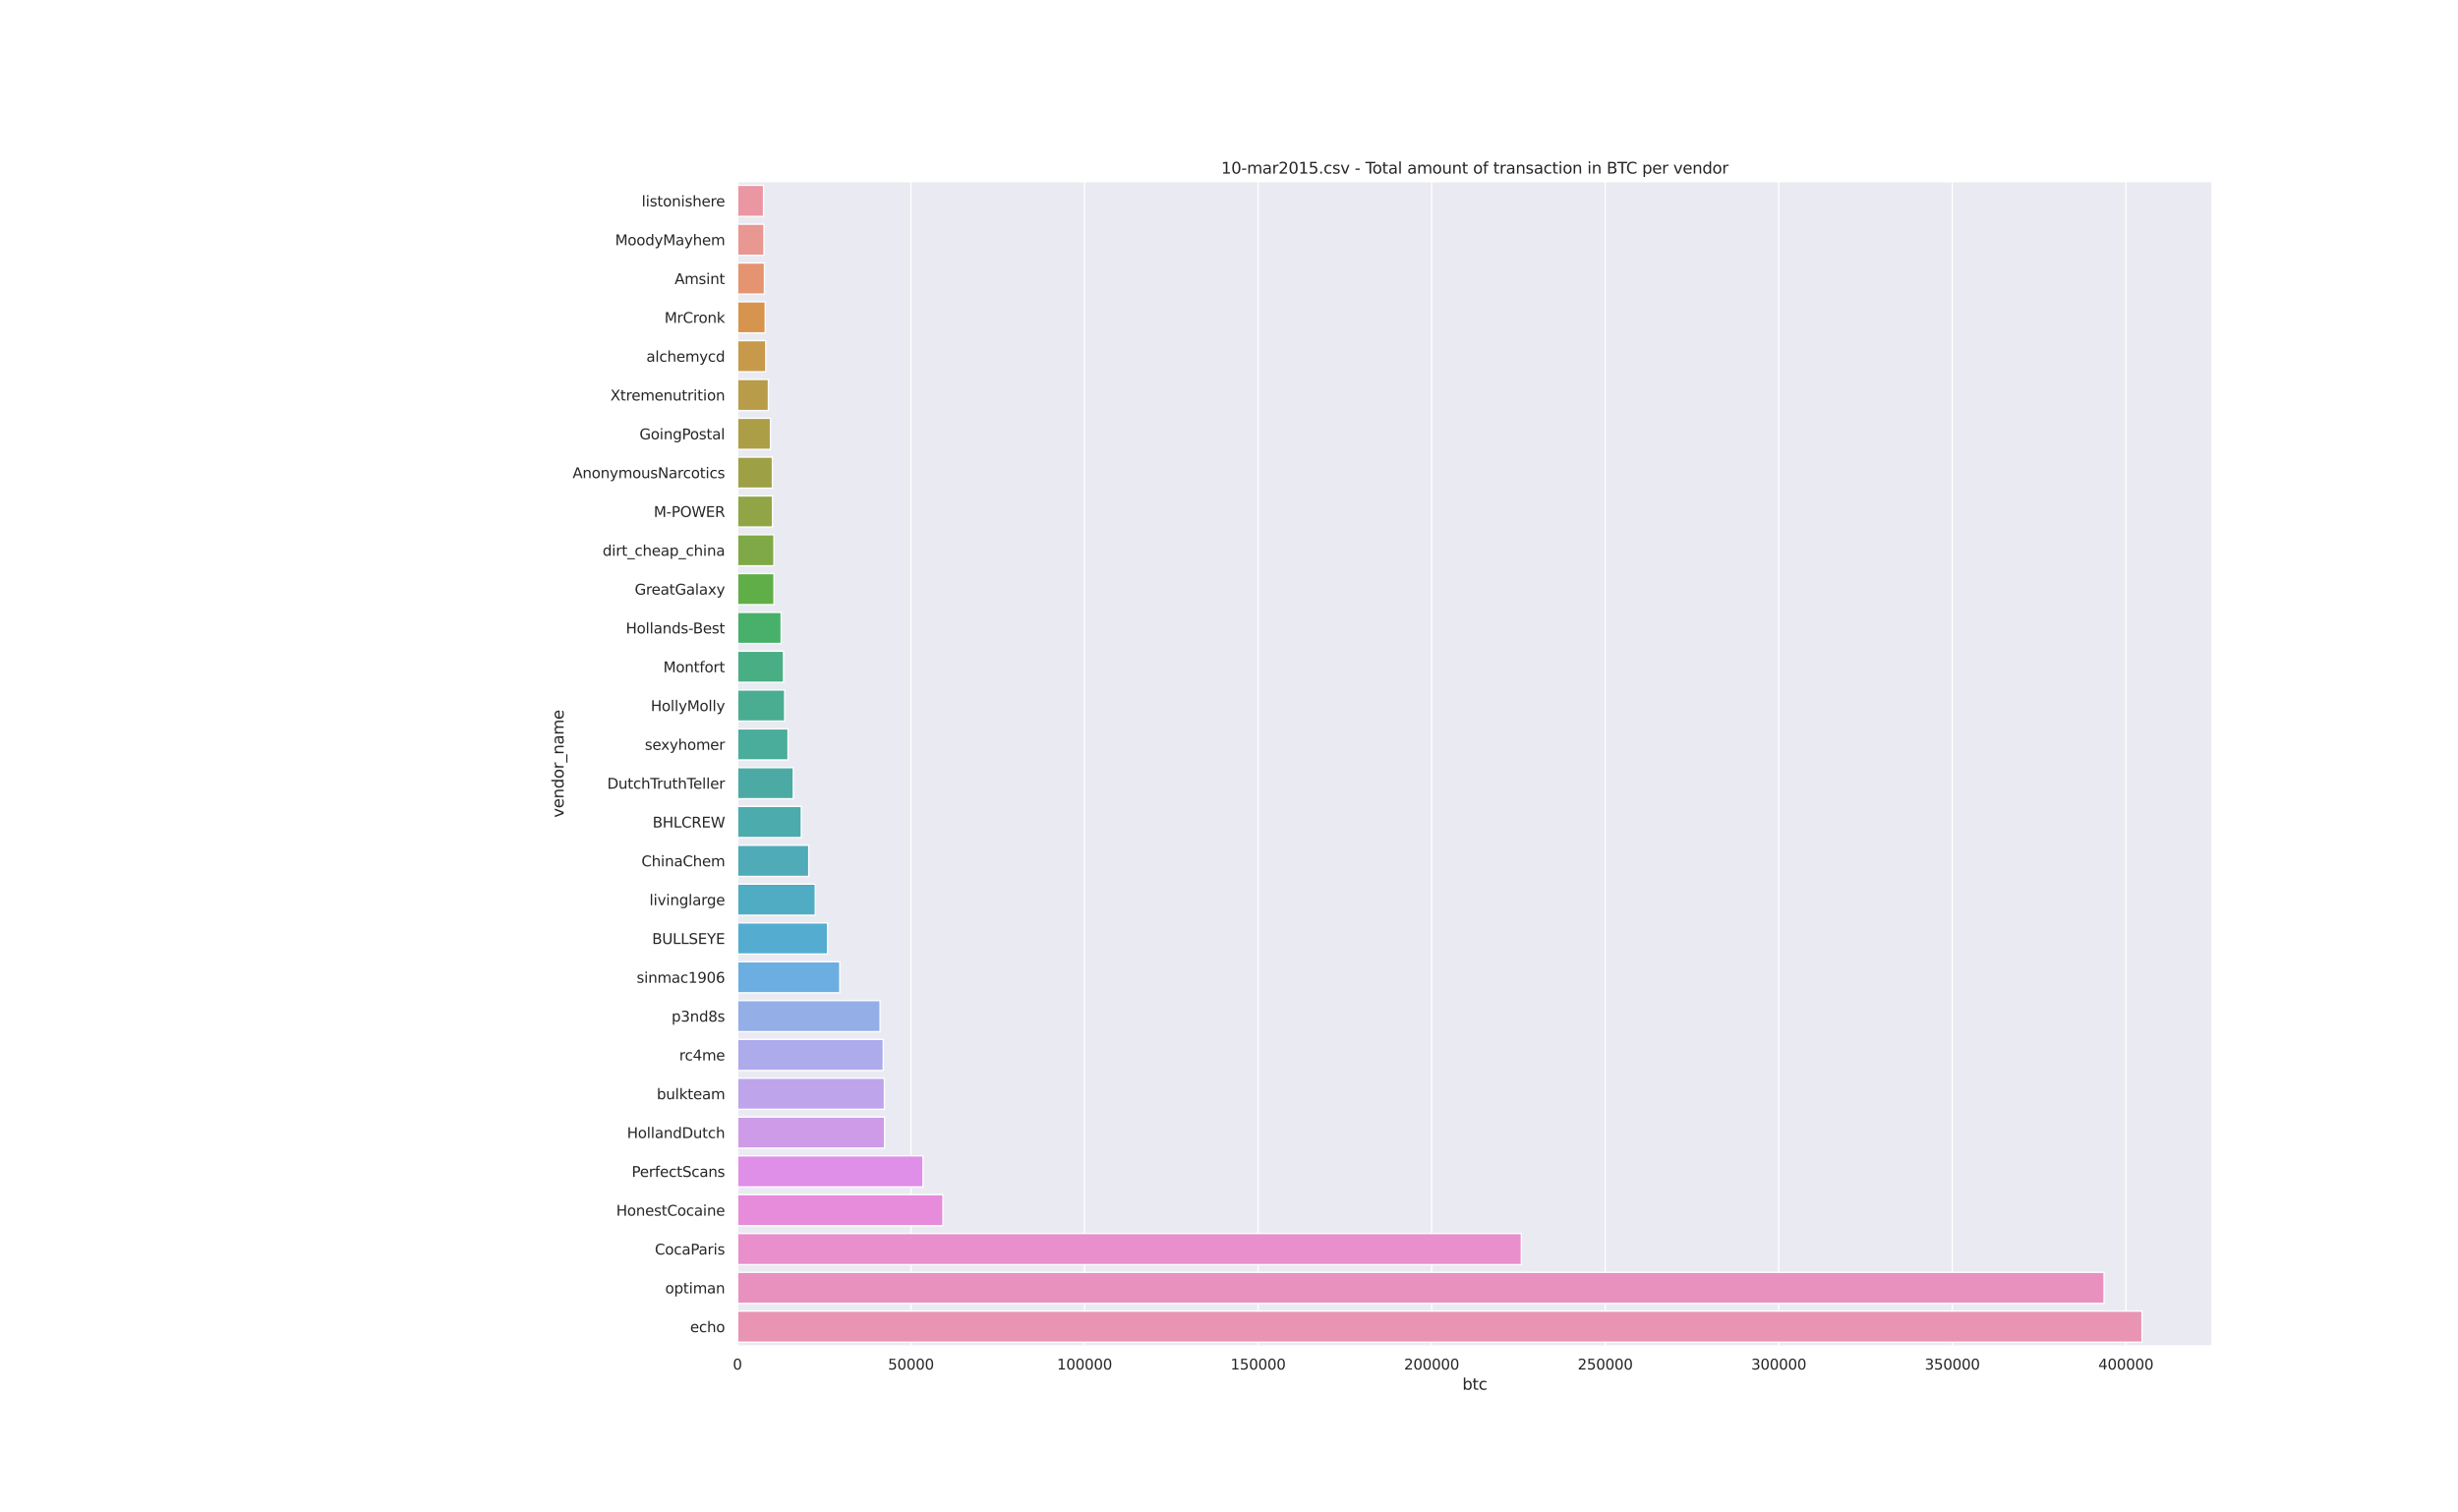 <?xml version="1.0" encoding="utf-8" standalone="no"?>
<!DOCTYPE svg PUBLIC "-//W3C//DTD SVG 1.1//EN"
  "http://www.w3.org/Graphics/SVG/1.1/DTD/svg11.dtd">
<svg height="1152pt" version="1.1" viewBox="0 0 1872 1152" width="1872pt" xmlns="http://www.w3.org/2000/svg" xmlns:xlink="http://www.w3.org/1999/xlink">
 <defs>
  <style type="text/css">*{stroke-linecap:butt;stroke-linejoin:round;}</style>
 </defs>
 <g id="figure_1">
  <g id="patch_1">
   <path d="M 0 1152 
L 1872 1152 
L 1872 0 
L 0 0 
z
" style="fill:#ffffff;"/>
  </g>
  <g id="axes_1">
   <g id="patch_2">
    <path d="M 561.6 1025.28 
L 1684.8 1025.28 
L 1684.8 138.24 
L 561.6 138.24 
z
" style="fill:#eaeaf2;"/>
   </g>
   <g id="matplotlib.axis_1">
    <g id="xtick_1">
     <g id="line2d_1">
      <path clip-path="url(#pe01fc4689c)" d="M 561.6 1025.28 
L 561.6 138.24 
" style="fill:none;stroke:#ffffff;stroke-linecap:round;"/>
     </g>
     <g id="text_1">
      <!-- 0 -->
      <g style="fill:#262626;" transform="translate(558.101 1043.138)scale(0.11 -0.11)">
       <defs>
        <path d="M 2034 4250 
Q 1547 4250 1301 3770 
Q 1056 3291 1056 2328 
Q 1056 1369 1301 889 
Q 1547 409 2034 409 
Q 2525 409 2770 889 
Q 3016 1369 3016 2328 
Q 3016 3291 2770 3770 
Q 2525 4250 2034 4250 
z
M 2034 4750 
Q 2819 4750 3233 4129 
Q 3647 3509 3647 2328 
Q 3647 1150 3233 529 
Q 2819 -91 2034 -91 
Q 1250 -91 836 529 
Q 422 1150 422 2328 
Q 422 3509 836 4129 
Q 1250 4750 2034 4750 
z
" id="DejaVuSans-30" transform="scale(0.016)"/>
       </defs>
       <use xlink:href="#DejaVuSans-30"/>
      </g>
     </g>
    </g>
    <g id="xtick_2">
     <g id="line2d_2">
      <path clip-path="url(#pe01fc4689c)" d="M 693.782 1025.28 
L 693.782 138.24 
" style="fill:none;stroke:#ffffff;stroke-linecap:round;"/>
     </g>
     <g id="text_2">
      <!-- 50000 -->
      <g style="fill:#262626;" transform="translate(676.285 1043.138)scale(0.11 -0.11)">
       <defs>
        <path d="M 691 4666 
L 3169 4666 
L 3169 4134 
L 1269 4134 
L 1269 2991 
Q 1406 3038 1543 3061 
Q 1681 3084 1819 3084 
Q 2600 3084 3056 2656 
Q 3513 2228 3513 1497 
Q 3513 744 3044 326 
Q 2575 -91 1722 -91 
Q 1428 -91 1123 -41 
Q 819 9 494 109 
L 494 744 
Q 775 591 1075 516 
Q 1375 441 1709 441 
Q 2250 441 2565 725 
Q 2881 1009 2881 1497 
Q 2881 1984 2565 2268 
Q 2250 2553 1709 2553 
Q 1456 2553 1204 2497 
Q 953 2441 691 2322 
L 691 4666 
z
" id="DejaVuSans-35" transform="scale(0.016)"/>
       </defs>
       <use xlink:href="#DejaVuSans-35"/>
       <use x="63.623" xlink:href="#DejaVuSans-30"/>
       <use x="127.246" xlink:href="#DejaVuSans-30"/>
       <use x="190.869" xlink:href="#DejaVuSans-30"/>
       <use x="254.492" xlink:href="#DejaVuSans-30"/>
      </g>
     </g>
    </g>
    <g id="xtick_3">
     <g id="line2d_3">
      <path clip-path="url(#pe01fc4689c)" d="M 825.963 1025.28 
L 825.963 138.24 
" style="fill:none;stroke:#ffffff;stroke-linecap:round;"/>
     </g>
     <g id="text_3">
      <!-- 100000 -->
      <g style="fill:#262626;" transform="translate(804.967 1043.138)scale(0.11 -0.11)">
       <defs>
        <path d="M 794 531 
L 1825 531 
L 1825 4091 
L 703 3866 
L 703 4441 
L 1819 4666 
L 2450 4666 
L 2450 531 
L 3481 531 
L 3481 0 
L 794 0 
L 794 531 
z
" id="DejaVuSans-31" transform="scale(0.016)"/>
       </defs>
       <use xlink:href="#DejaVuSans-31"/>
       <use x="63.623" xlink:href="#DejaVuSans-30"/>
       <use x="127.246" xlink:href="#DejaVuSans-30"/>
       <use x="190.869" xlink:href="#DejaVuSans-30"/>
       <use x="254.492" xlink:href="#DejaVuSans-30"/>
       <use x="318.115" xlink:href="#DejaVuSans-30"/>
      </g>
     </g>
    </g>
    <g id="xtick_4">
     <g id="line2d_4">
      <path clip-path="url(#pe01fc4689c)" d="M 958.145 1025.28 
L 958.145 138.24 
" style="fill:none;stroke:#ffffff;stroke-linecap:round;"/>
     </g>
     <g id="text_4">
      <!-- 150000 -->
      <g style="fill:#262626;" transform="translate(937.149 1043.138)scale(0.11 -0.11)">
       <use xlink:href="#DejaVuSans-31"/>
       <use x="63.623" xlink:href="#DejaVuSans-35"/>
       <use x="127.246" xlink:href="#DejaVuSans-30"/>
       <use x="190.869" xlink:href="#DejaVuSans-30"/>
       <use x="254.492" xlink:href="#DejaVuSans-30"/>
       <use x="318.115" xlink:href="#DejaVuSans-30"/>
      </g>
     </g>
    </g>
    <g id="xtick_5">
     <g id="line2d_5">
      <path clip-path="url(#pe01fc4689c)" d="M 1090.326 1025.28 
L 1090.326 138.24 
" style="fill:none;stroke:#ffffff;stroke-linecap:round;"/>
     </g>
     <g id="text_5">
      <!-- 200000 -->
      <g style="fill:#262626;" transform="translate(1069.33 1043.138)scale(0.11 -0.11)">
       <defs>
        <path d="M 1228 531 
L 3431 531 
L 3431 0 
L 469 0 
L 469 531 
Q 828 903 1448 1529 
Q 2069 2156 2228 2338 
Q 2531 2678 2651 2914 
Q 2772 3150 2772 3378 
Q 2772 3750 2511 3984 
Q 2250 4219 1831 4219 
Q 1534 4219 1204 4116 
Q 875 4013 500 3803 
L 500 4441 
Q 881 4594 1212 4672 
Q 1544 4750 1819 4750 
Q 2544 4750 2975 4387 
Q 3406 4025 3406 3419 
Q 3406 3131 3298 2873 
Q 3191 2616 2906 2266 
Q 2828 2175 2409 1742 
Q 1991 1309 1228 531 
z
" id="DejaVuSans-32" transform="scale(0.016)"/>
       </defs>
       <use xlink:href="#DejaVuSans-32"/>
       <use x="63.623" xlink:href="#DejaVuSans-30"/>
       <use x="127.246" xlink:href="#DejaVuSans-30"/>
       <use x="190.869" xlink:href="#DejaVuSans-30"/>
       <use x="254.492" xlink:href="#DejaVuSans-30"/>
       <use x="318.115" xlink:href="#DejaVuSans-30"/>
      </g>
     </g>
    </g>
    <g id="xtick_6">
     <g id="line2d_6">
      <path clip-path="url(#pe01fc4689c)" d="M 1222.508 1025.28 
L 1222.508 138.24 
" style="fill:none;stroke:#ffffff;stroke-linecap:round;"/>
     </g>
     <g id="text_6">
      <!-- 250000 -->
      <g style="fill:#262626;" transform="translate(1201.512 1043.138)scale(0.11 -0.11)">
       <use xlink:href="#DejaVuSans-32"/>
       <use x="63.623" xlink:href="#DejaVuSans-35"/>
       <use x="127.246" xlink:href="#DejaVuSans-30"/>
       <use x="190.869" xlink:href="#DejaVuSans-30"/>
       <use x="254.492" xlink:href="#DejaVuSans-30"/>
       <use x="318.115" xlink:href="#DejaVuSans-30"/>
      </g>
     </g>
    </g>
    <g id="xtick_7">
     <g id="line2d_7">
      <path clip-path="url(#pe01fc4689c)" d="M 1354.69 1025.28 
L 1354.69 138.24 
" style="fill:none;stroke:#ffffff;stroke-linecap:round;"/>
     </g>
     <g id="text_7">
      <!-- 300000 -->
      <g style="fill:#262626;" transform="translate(1333.693 1043.138)scale(0.11 -0.11)">
       <defs>
        <path d="M 2597 2516 
Q 3050 2419 3304 2112 
Q 3559 1806 3559 1356 
Q 3559 666 3084 287 
Q 2609 -91 1734 -91 
Q 1441 -91 1130 -33 
Q 819 25 488 141 
L 488 750 
Q 750 597 1062 519 
Q 1375 441 1716 441 
Q 2309 441 2620 675 
Q 2931 909 2931 1356 
Q 2931 1769 2642 2001 
Q 2353 2234 1838 2234 
L 1294 2234 
L 1294 2753 
L 1863 2753 
Q 2328 2753 2575 2939 
Q 2822 3125 2822 3475 
Q 2822 3834 2567 4026 
Q 2313 4219 1838 4219 
Q 1578 4219 1281 4162 
Q 984 4106 628 3988 
L 628 4550 
Q 988 4650 1302 4700 
Q 1616 4750 1894 4750 
Q 2613 4750 3031 4423 
Q 3450 4097 3450 3541 
Q 3450 3153 3228 2886 
Q 3006 2619 2597 2516 
z
" id="DejaVuSans-33" transform="scale(0.016)"/>
       </defs>
       <use xlink:href="#DejaVuSans-33"/>
       <use x="63.623" xlink:href="#DejaVuSans-30"/>
       <use x="127.246" xlink:href="#DejaVuSans-30"/>
       <use x="190.869" xlink:href="#DejaVuSans-30"/>
       <use x="254.492" xlink:href="#DejaVuSans-30"/>
       <use x="318.115" xlink:href="#DejaVuSans-30"/>
      </g>
     </g>
    </g>
    <g id="xtick_8">
     <g id="line2d_8">
      <path clip-path="url(#pe01fc4689c)" d="M 1486.871 1025.28 
L 1486.871 138.24 
" style="fill:none;stroke:#ffffff;stroke-linecap:round;"/>
     </g>
     <g id="text_8">
      <!-- 350000 -->
      <g style="fill:#262626;" transform="translate(1465.875 1043.138)scale(0.11 -0.11)">
       <use xlink:href="#DejaVuSans-33"/>
       <use x="63.623" xlink:href="#DejaVuSans-35"/>
       <use x="127.246" xlink:href="#DejaVuSans-30"/>
       <use x="190.869" xlink:href="#DejaVuSans-30"/>
       <use x="254.492" xlink:href="#DejaVuSans-30"/>
       <use x="318.115" xlink:href="#DejaVuSans-30"/>
      </g>
     </g>
    </g>
    <g id="xtick_9">
     <g id="line2d_9">
      <path clip-path="url(#pe01fc4689c)" d="M 1619.053 1025.28 
L 1619.053 138.24 
" style="fill:none;stroke:#ffffff;stroke-linecap:round;"/>
     </g>
     <g id="text_9">
      <!-- 400000 -->
      <g style="fill:#262626;" transform="translate(1598.057 1043.138)scale(0.11 -0.11)">
       <defs>
        <path d="M 2419 4116 
L 825 1625 
L 2419 1625 
L 2419 4116 
z
M 2253 4666 
L 3047 4666 
L 3047 1625 
L 3713 1625 
L 3713 1100 
L 3047 1100 
L 3047 0 
L 2419 0 
L 2419 1100 
L 313 1100 
L 313 1709 
L 2253 4666 
z
" id="DejaVuSans-34" transform="scale(0.016)"/>
       </defs>
       <use xlink:href="#DejaVuSans-34"/>
       <use x="63.623" xlink:href="#DejaVuSans-30"/>
       <use x="127.246" xlink:href="#DejaVuSans-30"/>
       <use x="190.869" xlink:href="#DejaVuSans-30"/>
       <use x="254.492" xlink:href="#DejaVuSans-30"/>
       <use x="318.115" xlink:href="#DejaVuSans-30"/>
      </g>
     </g>
    </g>
    <g id="text_10">
     <!-- btc -->
     <g style="fill:#262626;" transform="translate(1113.74 1058.544)scale(0.12 -0.12)">
      <defs>
       <path d="M 3116 1747 
Q 3116 2381 2855 2742 
Q 2594 3103 2138 3103 
Q 1681 3103 1420 2742 
Q 1159 2381 1159 1747 
Q 1159 1113 1420 752 
Q 1681 391 2138 391 
Q 2594 391 2855 752 
Q 3116 1113 3116 1747 
z
M 1159 2969 
Q 1341 3281 1617 3432 
Q 1894 3584 2278 3584 
Q 2916 3584 3314 3078 
Q 3713 2572 3713 1747 
Q 3713 922 3314 415 
Q 2916 -91 2278 -91 
Q 1894 -91 1617 61 
Q 1341 213 1159 525 
L 1159 0 
L 581 0 
L 581 4863 
L 1159 4863 
L 1159 2969 
z
" id="DejaVuSans-62" transform="scale(0.016)"/>
       <path d="M 1172 4494 
L 1172 3500 
L 2356 3500 
L 2356 3053 
L 1172 3053 
L 1172 1153 
Q 1172 725 1289 603 
Q 1406 481 1766 481 
L 2356 481 
L 2356 0 
L 1766 0 
Q 1100 0 847 248 
Q 594 497 594 1153 
L 594 3053 
L 172 3053 
L 172 3500 
L 594 3500 
L 594 4494 
L 1172 4494 
z
" id="DejaVuSans-74" transform="scale(0.016)"/>
       <path d="M 3122 3366 
L 3122 2828 
Q 2878 2963 2633 3030 
Q 2388 3097 2138 3097 
Q 1578 3097 1268 2742 
Q 959 2388 959 1747 
Q 959 1106 1268 751 
Q 1578 397 2138 397 
Q 2388 397 2633 464 
Q 2878 531 3122 666 
L 3122 134 
Q 2881 22 2623 -34 
Q 2366 -91 2075 -91 
Q 1284 -91 818 406 
Q 353 903 353 1747 
Q 353 2603 823 3093 
Q 1294 3584 2113 3584 
Q 2378 3584 2631 3529 
Q 2884 3475 3122 3366 
z
" id="DejaVuSans-63" transform="scale(0.016)"/>
      </defs>
      <use xlink:href="#DejaVuSans-62"/>
      <use x="63.477" xlink:href="#DejaVuSans-74"/>
      <use x="102.686" xlink:href="#DejaVuSans-63"/>
     </g>
    </g>
   </g>
   <g id="matplotlib.axis_2">
    <g id="ytick_1">
     <g id="text_11">
      <!-- listonishere -->
      <g style="fill:#262626;" transform="translate(488.675 157.203)scale(0.11 -0.11)">
       <defs>
        <path d="M 603 4863 
L 1178 4863 
L 1178 0 
L 603 0 
L 603 4863 
z
" id="DejaVuSans-6c" transform="scale(0.016)"/>
        <path d="M 603 3500 
L 1178 3500 
L 1178 0 
L 603 0 
L 603 3500 
z
M 603 4863 
L 1178 4863 
L 1178 4134 
L 603 4134 
L 603 4863 
z
" id="DejaVuSans-69" transform="scale(0.016)"/>
        <path d="M 2834 3397 
L 2834 2853 
Q 2591 2978 2328 3040 
Q 2066 3103 1784 3103 
Q 1356 3103 1142 2972 
Q 928 2841 928 2578 
Q 928 2378 1081 2264 
Q 1234 2150 1697 2047 
L 1894 2003 
Q 2506 1872 2764 1633 
Q 3022 1394 3022 966 
Q 3022 478 2636 193 
Q 2250 -91 1575 -91 
Q 1294 -91 989 -36 
Q 684 19 347 128 
L 347 722 
Q 666 556 975 473 
Q 1284 391 1588 391 
Q 1994 391 2212 530 
Q 2431 669 2431 922 
Q 2431 1156 2273 1281 
Q 2116 1406 1581 1522 
L 1381 1569 
Q 847 1681 609 1914 
Q 372 2147 372 2553 
Q 372 3047 722 3315 
Q 1072 3584 1716 3584 
Q 2034 3584 2315 3537 
Q 2597 3491 2834 3397 
z
" id="DejaVuSans-73" transform="scale(0.016)"/>
        <path d="M 1959 3097 
Q 1497 3097 1228 2736 
Q 959 2375 959 1747 
Q 959 1119 1226 758 
Q 1494 397 1959 397 
Q 2419 397 2687 759 
Q 2956 1122 2956 1747 
Q 2956 2369 2687 2733 
Q 2419 3097 1959 3097 
z
M 1959 3584 
Q 2709 3584 3137 3096 
Q 3566 2609 3566 1747 
Q 3566 888 3137 398 
Q 2709 -91 1959 -91 
Q 1206 -91 779 398 
Q 353 888 353 1747 
Q 353 2609 779 3096 
Q 1206 3584 1959 3584 
z
" id="DejaVuSans-6f" transform="scale(0.016)"/>
        <path d="M 3513 2113 
L 3513 0 
L 2938 0 
L 2938 2094 
Q 2938 2591 2744 2837 
Q 2550 3084 2163 3084 
Q 1697 3084 1428 2787 
Q 1159 2491 1159 1978 
L 1159 0 
L 581 0 
L 581 3500 
L 1159 3500 
L 1159 2956 
Q 1366 3272 1645 3428 
Q 1925 3584 2291 3584 
Q 2894 3584 3203 3211 
Q 3513 2838 3513 2113 
z
" id="DejaVuSans-6e" transform="scale(0.016)"/>
        <path d="M 3513 2113 
L 3513 0 
L 2938 0 
L 2938 2094 
Q 2938 2591 2744 2837 
Q 2550 3084 2163 3084 
Q 1697 3084 1428 2787 
Q 1159 2491 1159 1978 
L 1159 0 
L 581 0 
L 581 4863 
L 1159 4863 
L 1159 2956 
Q 1366 3272 1645 3428 
Q 1925 3584 2291 3584 
Q 2894 3584 3203 3211 
Q 3513 2838 3513 2113 
z
" id="DejaVuSans-68" transform="scale(0.016)"/>
        <path d="M 3597 1894 
L 3597 1613 
L 953 1613 
Q 991 1019 1311 708 
Q 1631 397 2203 397 
Q 2534 397 2845 478 
Q 3156 559 3463 722 
L 3463 178 
Q 3153 47 2828 -22 
Q 2503 -91 2169 -91 
Q 1331 -91 842 396 
Q 353 884 353 1716 
Q 353 2575 817 3079 
Q 1281 3584 2069 3584 
Q 2775 3584 3186 3129 
Q 3597 2675 3597 1894 
z
M 3022 2063 
Q 3016 2534 2758 2815 
Q 2500 3097 2075 3097 
Q 1594 3097 1305 2825 
Q 1016 2553 972 2059 
L 3022 2063 
z
" id="DejaVuSans-65" transform="scale(0.016)"/>
        <path d="M 2631 2963 
Q 2534 3019 2420 3045 
Q 2306 3072 2169 3072 
Q 1681 3072 1420 2755 
Q 1159 2438 1159 1844 
L 1159 0 
L 581 0 
L 581 3500 
L 1159 3500 
L 1159 2956 
Q 1341 3275 1631 3429 
Q 1922 3584 2338 3584 
Q 2397 3584 2469 3576 
Q 2541 3569 2628 3553 
L 2631 2963 
z
" id="DejaVuSans-72" transform="scale(0.016)"/>
       </defs>
       <use xlink:href="#DejaVuSans-6c"/>
       <use x="27.783" xlink:href="#DejaVuSans-69"/>
       <use x="55.566" xlink:href="#DejaVuSans-73"/>
       <use x="107.666" xlink:href="#DejaVuSans-74"/>
       <use x="146.875" xlink:href="#DejaVuSans-6f"/>
       <use x="208.057" xlink:href="#DejaVuSans-6e"/>
       <use x="271.436" xlink:href="#DejaVuSans-69"/>
       <use x="299.219" xlink:href="#DejaVuSans-73"/>
       <use x="351.318" xlink:href="#DejaVuSans-68"/>
       <use x="414.697" xlink:href="#DejaVuSans-65"/>
       <use x="476.221" xlink:href="#DejaVuSans-72"/>
       <use x="515.084" xlink:href="#DejaVuSans-65"/>
      </g>
     </g>
    </g>
    <g id="ytick_2">
     <g id="text_12">
      <!-- MoodyMayhem -->
      <g style="fill:#262626;" transform="translate(468.457 186.771)scale(0.11 -0.11)">
       <defs>
        <path d="M 628 4666 
L 1569 4666 
L 2759 1491 
L 3956 4666 
L 4897 4666 
L 4897 0 
L 4281 0 
L 4281 4097 
L 3078 897 
L 2444 897 
L 1241 4097 
L 1241 0 
L 628 0 
L 628 4666 
z
" id="DejaVuSans-4d" transform="scale(0.016)"/>
        <path d="M 2906 2969 
L 2906 4863 
L 3481 4863 
L 3481 0 
L 2906 0 
L 2906 525 
Q 2725 213 2448 61 
Q 2172 -91 1784 -91 
Q 1150 -91 751 415 
Q 353 922 353 1747 
Q 353 2572 751 3078 
Q 1150 3584 1784 3584 
Q 2172 3584 2448 3432 
Q 2725 3281 2906 2969 
z
M 947 1747 
Q 947 1113 1208 752 
Q 1469 391 1925 391 
Q 2381 391 2643 752 
Q 2906 1113 2906 1747 
Q 2906 2381 2643 2742 
Q 2381 3103 1925 3103 
Q 1469 3103 1208 2742 
Q 947 2381 947 1747 
z
" id="DejaVuSans-64" transform="scale(0.016)"/>
        <path d="M 2059 -325 
Q 1816 -950 1584 -1140 
Q 1353 -1331 966 -1331 
L 506 -1331 
L 506 -850 
L 844 -850 
Q 1081 -850 1212 -737 
Q 1344 -625 1503 -206 
L 1606 56 
L 191 3500 
L 800 3500 
L 1894 763 
L 2988 3500 
L 3597 3500 
L 2059 -325 
z
" id="DejaVuSans-79" transform="scale(0.016)"/>
        <path d="M 2194 1759 
Q 1497 1759 1228 1600 
Q 959 1441 959 1056 
Q 959 750 1161 570 
Q 1363 391 1709 391 
Q 2188 391 2477 730 
Q 2766 1069 2766 1631 
L 2766 1759 
L 2194 1759 
z
M 3341 1997 
L 3341 0 
L 2766 0 
L 2766 531 
Q 2569 213 2275 61 
Q 1981 -91 1556 -91 
Q 1019 -91 701 211 
Q 384 513 384 1019 
Q 384 1609 779 1909 
Q 1175 2209 1959 2209 
L 2766 2209 
L 2766 2266 
Q 2766 2663 2505 2880 
Q 2244 3097 1772 3097 
Q 1472 3097 1187 3025 
Q 903 2953 641 2809 
L 641 3341 
Q 956 3463 1253 3523 
Q 1550 3584 1831 3584 
Q 2591 3584 2966 3190 
Q 3341 2797 3341 1997 
z
" id="DejaVuSans-61" transform="scale(0.016)"/>
        <path d="M 3328 2828 
Q 3544 3216 3844 3400 
Q 4144 3584 4550 3584 
Q 5097 3584 5394 3201 
Q 5691 2819 5691 2113 
L 5691 0 
L 5113 0 
L 5113 2094 
Q 5113 2597 4934 2840 
Q 4756 3084 4391 3084 
Q 3944 3084 3684 2787 
Q 3425 2491 3425 1978 
L 3425 0 
L 2847 0 
L 2847 2094 
Q 2847 2600 2669 2842 
Q 2491 3084 2119 3084 
Q 1678 3084 1418 2786 
Q 1159 2488 1159 1978 
L 1159 0 
L 581 0 
L 581 3500 
L 1159 3500 
L 1159 2956 
Q 1356 3278 1631 3431 
Q 1906 3584 2284 3584 
Q 2666 3584 2933 3390 
Q 3200 3197 3328 2828 
z
" id="DejaVuSans-6d" transform="scale(0.016)"/>
       </defs>
       <use xlink:href="#DejaVuSans-4d"/>
       <use x="86.279" xlink:href="#DejaVuSans-6f"/>
       <use x="147.461" xlink:href="#DejaVuSans-6f"/>
       <use x="208.643" xlink:href="#DejaVuSans-64"/>
       <use x="272.119" xlink:href="#DejaVuSans-79"/>
       <use x="331.299" xlink:href="#DejaVuSans-4d"/>
       <use x="417.578" xlink:href="#DejaVuSans-61"/>
       <use x="478.857" xlink:href="#DejaVuSans-79"/>
       <use x="538.037" xlink:href="#DejaVuSans-68"/>
       <use x="601.416" xlink:href="#DejaVuSans-65"/>
       <use x="662.939" xlink:href="#DejaVuSans-6d"/>
      </g>
     </g>
    </g>
    <g id="ytick_3">
     <g id="text_13">
      <!-- Amsint -->
      <g style="fill:#262626;" transform="translate(513.791 216.339)scale(0.11 -0.11)">
       <defs>
        <path d="M 2188 4044 
L 1331 1722 
L 3047 1722 
L 2188 4044 
z
M 1831 4666 
L 2547 4666 
L 4325 0 
L 3669 0 
L 3244 1197 
L 1141 1197 
L 716 0 
L 50 0 
L 1831 4666 
z
" id="DejaVuSans-41" transform="scale(0.016)"/>
       </defs>
       <use xlink:href="#DejaVuSans-41"/>
       <use x="68.408" xlink:href="#DejaVuSans-6d"/>
       <use x="165.82" xlink:href="#DejaVuSans-73"/>
       <use x="217.92" xlink:href="#DejaVuSans-69"/>
       <use x="245.703" xlink:href="#DejaVuSans-6e"/>
       <use x="309.082" xlink:href="#DejaVuSans-74"/>
      </g>
     </g>
    </g>
    <g id="ytick_4">
     <g id="text_14">
      <!-- MrCronk -->
      <g style="fill:#262626;" transform="translate(506.06 245.907)scale(0.11 -0.11)">
       <defs>
        <path d="M 4122 4306 
L 4122 3641 
Q 3803 3938 3442 4084 
Q 3081 4231 2675 4231 
Q 1875 4231 1450 3742 
Q 1025 3253 1025 2328 
Q 1025 1406 1450 917 
Q 1875 428 2675 428 
Q 3081 428 3442 575 
Q 3803 722 4122 1019 
L 4122 359 
Q 3791 134 3420 21 
Q 3050 -91 2638 -91 
Q 1578 -91 968 557 
Q 359 1206 359 2328 
Q 359 3453 968 4101 
Q 1578 4750 2638 4750 
Q 3056 4750 3426 4639 
Q 3797 4528 4122 4306 
z
" id="DejaVuSans-43" transform="scale(0.016)"/>
        <path d="M 581 4863 
L 1159 4863 
L 1159 1991 
L 2875 3500 
L 3609 3500 
L 1753 1863 
L 3688 0 
L 2938 0 
L 1159 1709 
L 1159 0 
L 581 0 
L 581 4863 
z
" id="DejaVuSans-6b" transform="scale(0.016)"/>
       </defs>
       <use xlink:href="#DejaVuSans-4d"/>
       <use x="86.279" xlink:href="#DejaVuSans-72"/>
       <use x="127.393" xlink:href="#DejaVuSans-43"/>
       <use x="197.217" xlink:href="#DejaVuSans-72"/>
       <use x="236.08" xlink:href="#DejaVuSans-6f"/>
       <use x="297.262" xlink:href="#DejaVuSans-6e"/>
       <use x="360.641" xlink:href="#DejaVuSans-6b"/>
      </g>
     </g>
    </g>
    <g id="ytick_5">
     <g id="text_15">
      <!-- alchemycd -->
      <g style="fill:#262626;" transform="translate(492.258 275.475)scale(0.11 -0.11)">
       <use xlink:href="#DejaVuSans-61"/>
       <use x="61.279" xlink:href="#DejaVuSans-6c"/>
       <use x="89.062" xlink:href="#DejaVuSans-63"/>
       <use x="144.043" xlink:href="#DejaVuSans-68"/>
       <use x="207.422" xlink:href="#DejaVuSans-65"/>
       <use x="268.945" xlink:href="#DejaVuSans-6d"/>
       <use x="366.357" xlink:href="#DejaVuSans-79"/>
       <use x="425.537" xlink:href="#DejaVuSans-63"/>
       <use x="480.518" xlink:href="#DejaVuSans-64"/>
      </g>
     </g>
    </g>
    <g id="ytick_6">
     <g id="text_16">
      <!-- Xtremenutrition -->
      <g style="fill:#262626;" transform="translate(464.824 305.043)scale(0.11 -0.11)">
       <defs>
        <path d="M 403 4666 
L 1081 4666 
L 2241 2931 
L 3406 4666 
L 4084 4666 
L 2584 2425 
L 4184 0 
L 3506 0 
L 2194 1984 
L 872 0 
L 191 0 
L 1856 2491 
L 403 4666 
z
" id="DejaVuSans-58" transform="scale(0.016)"/>
        <path d="M 544 1381 
L 544 3500 
L 1119 3500 
L 1119 1403 
Q 1119 906 1312 657 
Q 1506 409 1894 409 
Q 2359 409 2629 706 
Q 2900 1003 2900 1516 
L 2900 3500 
L 3475 3500 
L 3475 0 
L 2900 0 
L 2900 538 
Q 2691 219 2414 64 
Q 2138 -91 1772 -91 
Q 1169 -91 856 284 
Q 544 659 544 1381 
z
M 1991 3584 
L 1991 3584 
z
" id="DejaVuSans-75" transform="scale(0.016)"/>
       </defs>
       <use xlink:href="#DejaVuSans-58"/>
       <use x="68.506" xlink:href="#DejaVuSans-74"/>
       <use x="107.715" xlink:href="#DejaVuSans-72"/>
       <use x="146.578" xlink:href="#DejaVuSans-65"/>
       <use x="208.102" xlink:href="#DejaVuSans-6d"/>
       <use x="305.514" xlink:href="#DejaVuSans-65"/>
       <use x="367.037" xlink:href="#DejaVuSans-6e"/>
       <use x="430.416" xlink:href="#DejaVuSans-75"/>
       <use x="493.795" xlink:href="#DejaVuSans-74"/>
       <use x="533.004" xlink:href="#DejaVuSans-72"/>
       <use x="574.117" xlink:href="#DejaVuSans-69"/>
       <use x="601.9" xlink:href="#DejaVuSans-74"/>
       <use x="641.109" xlink:href="#DejaVuSans-69"/>
       <use x="668.893" xlink:href="#DejaVuSans-6f"/>
       <use x="730.074" xlink:href="#DejaVuSans-6e"/>
      </g>
     </g>
    </g>
    <g id="ytick_7">
     <g id="text_17">
      <!-- GoingPostal -->
      <g style="fill:#262626;" transform="translate(487.032 334.611)scale(0.11 -0.11)">
       <defs>
        <path d="M 3809 666 
L 3809 1919 
L 2778 1919 
L 2778 2438 
L 4434 2438 
L 4434 434 
Q 4069 175 3628 42 
Q 3188 -91 2688 -91 
Q 1594 -91 976 548 
Q 359 1188 359 2328 
Q 359 3472 976 4111 
Q 1594 4750 2688 4750 
Q 3144 4750 3555 4637 
Q 3966 4525 4313 4306 
L 4313 3634 
Q 3963 3931 3569 4081 
Q 3175 4231 2741 4231 
Q 1884 4231 1454 3753 
Q 1025 3275 1025 2328 
Q 1025 1384 1454 906 
Q 1884 428 2741 428 
Q 3075 428 3337 486 
Q 3600 544 3809 666 
z
" id="DejaVuSans-47" transform="scale(0.016)"/>
        <path d="M 2906 1791 
Q 2906 2416 2648 2759 
Q 2391 3103 1925 3103 
Q 1463 3103 1205 2759 
Q 947 2416 947 1791 
Q 947 1169 1205 825 
Q 1463 481 1925 481 
Q 2391 481 2648 825 
Q 2906 1169 2906 1791 
z
M 3481 434 
Q 3481 -459 3084 -895 
Q 2688 -1331 1869 -1331 
Q 1566 -1331 1297 -1286 
Q 1028 -1241 775 -1147 
L 775 -588 
Q 1028 -725 1275 -790 
Q 1522 -856 1778 -856 
Q 2344 -856 2625 -561 
Q 2906 -266 2906 331 
L 2906 616 
Q 2728 306 2450 153 
Q 2172 0 1784 0 
Q 1141 0 747 490 
Q 353 981 353 1791 
Q 353 2603 747 3093 
Q 1141 3584 1784 3584 
Q 2172 3584 2450 3431 
Q 2728 3278 2906 2969 
L 2906 3500 
L 3481 3500 
L 3481 434 
z
" id="DejaVuSans-67" transform="scale(0.016)"/>
        <path d="M 1259 4147 
L 1259 2394 
L 2053 2394 
Q 2494 2394 2734 2622 
Q 2975 2850 2975 3272 
Q 2975 3691 2734 3919 
Q 2494 4147 2053 4147 
L 1259 4147 
z
M 628 4666 
L 2053 4666 
Q 2838 4666 3239 4311 
Q 3641 3956 3641 3272 
Q 3641 2581 3239 2228 
Q 2838 1875 2053 1875 
L 1259 1875 
L 1259 0 
L 628 0 
L 628 4666 
z
" id="DejaVuSans-50" transform="scale(0.016)"/>
       </defs>
       <use xlink:href="#DejaVuSans-47"/>
       <use x="77.49" xlink:href="#DejaVuSans-6f"/>
       <use x="138.672" xlink:href="#DejaVuSans-69"/>
       <use x="166.455" xlink:href="#DejaVuSans-6e"/>
       <use x="229.834" xlink:href="#DejaVuSans-67"/>
       <use x="293.311" xlink:href="#DejaVuSans-50"/>
       <use x="349.988" xlink:href="#DejaVuSans-6f"/>
       <use x="411.17" xlink:href="#DejaVuSans-73"/>
       <use x="463.27" xlink:href="#DejaVuSans-74"/>
       <use x="502.479" xlink:href="#DejaVuSans-61"/>
       <use x="563.758" xlink:href="#DejaVuSans-6c"/>
      </g>
     </g>
    </g>
    <g id="ytick_8">
     <g id="text_18">
      <!-- AnonymousNarcotics -->
      <g style="fill:#262626;" transform="translate(436.074 364.179)scale(0.11 -0.11)">
       <defs>
        <path d="M 628 4666 
L 1478 4666 
L 3547 763 
L 3547 4666 
L 4159 4666 
L 4159 0 
L 3309 0 
L 1241 3903 
L 1241 0 
L 628 0 
L 628 4666 
z
" id="DejaVuSans-4e" transform="scale(0.016)"/>
       </defs>
       <use xlink:href="#DejaVuSans-41"/>
       <use x="68.408" xlink:href="#DejaVuSans-6e"/>
       <use x="131.787" xlink:href="#DejaVuSans-6f"/>
       <use x="192.969" xlink:href="#DejaVuSans-6e"/>
       <use x="256.348" xlink:href="#DejaVuSans-79"/>
       <use x="315.527" xlink:href="#DejaVuSans-6d"/>
       <use x="412.939" xlink:href="#DejaVuSans-6f"/>
       <use x="474.121" xlink:href="#DejaVuSans-75"/>
       <use x="537.5" xlink:href="#DejaVuSans-73"/>
       <use x="589.6" xlink:href="#DejaVuSans-4e"/>
       <use x="664.404" xlink:href="#DejaVuSans-61"/>
       <use x="725.684" xlink:href="#DejaVuSans-72"/>
       <use x="764.547" xlink:href="#DejaVuSans-63"/>
       <use x="819.527" xlink:href="#DejaVuSans-6f"/>
       <use x="880.709" xlink:href="#DejaVuSans-74"/>
       <use x="919.918" xlink:href="#DejaVuSans-69"/>
       <use x="947.701" xlink:href="#DejaVuSans-63"/>
       <use x="1002.682" xlink:href="#DejaVuSans-73"/>
      </g>
     </g>
    </g>
    <g id="ytick_9">
     <g id="text_19">
      <!-- M-POWER -->
      <g style="fill:#262626;" transform="translate(497.879 393.747)scale(0.11 -0.11)">
       <defs>
        <path d="M 313 2009 
L 1997 2009 
L 1997 1497 
L 313 1497 
L 313 2009 
z
" id="DejaVuSans-2d" transform="scale(0.016)"/>
        <path d="M 2522 4238 
Q 1834 4238 1429 3725 
Q 1025 3213 1025 2328 
Q 1025 1447 1429 934 
Q 1834 422 2522 422 
Q 3209 422 3611 934 
Q 4013 1447 4013 2328 
Q 4013 3213 3611 3725 
Q 3209 4238 2522 4238 
z
M 2522 4750 
Q 3503 4750 4090 4092 
Q 4678 3434 4678 2328 
Q 4678 1225 4090 567 
Q 3503 -91 2522 -91 
Q 1538 -91 948 565 
Q 359 1222 359 2328 
Q 359 3434 948 4092 
Q 1538 4750 2522 4750 
z
" id="DejaVuSans-4f" transform="scale(0.016)"/>
        <path d="M 213 4666 
L 850 4666 
L 1831 722 
L 2809 4666 
L 3519 4666 
L 4500 722 
L 5478 4666 
L 6119 4666 
L 4947 0 
L 4153 0 
L 3169 4050 
L 2175 0 
L 1381 0 
L 213 4666 
z
" id="DejaVuSans-57" transform="scale(0.016)"/>
        <path d="M 628 4666 
L 3578 4666 
L 3578 4134 
L 1259 4134 
L 1259 2753 
L 3481 2753 
L 3481 2222 
L 1259 2222 
L 1259 531 
L 3634 531 
L 3634 0 
L 628 0 
L 628 4666 
z
" id="DejaVuSans-45" transform="scale(0.016)"/>
        <path d="M 2841 2188 
Q 3044 2119 3236 1894 
Q 3428 1669 3622 1275 
L 4263 0 
L 3584 0 
L 2988 1197 
Q 2756 1666 2539 1819 
Q 2322 1972 1947 1972 
L 1259 1972 
L 1259 0 
L 628 0 
L 628 4666 
L 2053 4666 
Q 2853 4666 3247 4331 
Q 3641 3997 3641 3322 
Q 3641 2881 3436 2590 
Q 3231 2300 2841 2188 
z
M 1259 4147 
L 1259 2491 
L 2053 2491 
Q 2509 2491 2742 2702 
Q 2975 2913 2975 3322 
Q 2975 3731 2742 3939 
Q 2509 4147 2053 4147 
L 1259 4147 
z
" id="DejaVuSans-52" transform="scale(0.016)"/>
       </defs>
       <use xlink:href="#DejaVuSans-4d"/>
       <use x="86.279" xlink:href="#DejaVuSans-2d"/>
       <use x="122.363" xlink:href="#DejaVuSans-50"/>
       <use x="182.666" xlink:href="#DejaVuSans-4f"/>
       <use x="261.377" xlink:href="#DejaVuSans-57"/>
       <use x="360.254" xlink:href="#DejaVuSans-45"/>
       <use x="423.438" xlink:href="#DejaVuSans-52"/>
      </g>
     </g>
    </g>
    <g id="ytick_10">
     <g id="text_20">
      <!-- dirt_cheap_china -->
      <g style="fill:#262626;" transform="translate(458.927 423.315)scale(0.11 -0.11)">
       <defs>
        <path d="M 3263 -1063 
L 3263 -1509 
L -63 -1509 
L -63 -1063 
L 3263 -1063 
z
" id="DejaVuSans-5f" transform="scale(0.016)"/>
        <path d="M 1159 525 
L 1159 -1331 
L 581 -1331 
L 581 3500 
L 1159 3500 
L 1159 2969 
Q 1341 3281 1617 3432 
Q 1894 3584 2278 3584 
Q 2916 3584 3314 3078 
Q 3713 2572 3713 1747 
Q 3713 922 3314 415 
Q 2916 -91 2278 -91 
Q 1894 -91 1617 61 
Q 1341 213 1159 525 
z
M 3116 1747 
Q 3116 2381 2855 2742 
Q 2594 3103 2138 3103 
Q 1681 3103 1420 2742 
Q 1159 2381 1159 1747 
Q 1159 1113 1420 752 
Q 1681 391 2138 391 
Q 2594 391 2855 752 
Q 3116 1113 3116 1747 
z
" id="DejaVuSans-70" transform="scale(0.016)"/>
       </defs>
       <use xlink:href="#DejaVuSans-64"/>
       <use x="63.477" xlink:href="#DejaVuSans-69"/>
       <use x="91.26" xlink:href="#DejaVuSans-72"/>
       <use x="132.373" xlink:href="#DejaVuSans-74"/>
       <use x="171.582" xlink:href="#DejaVuSans-5f"/>
       <use x="221.582" xlink:href="#DejaVuSans-63"/>
       <use x="276.562" xlink:href="#DejaVuSans-68"/>
       <use x="339.941" xlink:href="#DejaVuSans-65"/>
       <use x="401.465" xlink:href="#DejaVuSans-61"/>
       <use x="462.744" xlink:href="#DejaVuSans-70"/>
       <use x="526.221" xlink:href="#DejaVuSans-5f"/>
       <use x="576.221" xlink:href="#DejaVuSans-63"/>
       <use x="631.201" xlink:href="#DejaVuSans-68"/>
       <use x="694.58" xlink:href="#DejaVuSans-69"/>
       <use x="722.363" xlink:href="#DejaVuSans-6e"/>
       <use x="785.742" xlink:href="#DejaVuSans-61"/>
      </g>
     </g>
    </g>
    <g id="ytick_11">
     <g id="text_21">
      <!-- GreatGalaxy -->
      <g style="fill:#262626;" transform="translate(483.398 452.883)scale(0.11 -0.11)">
       <defs>
        <path d="M 3513 3500 
L 2247 1797 
L 3578 0 
L 2900 0 
L 1881 1375 
L 863 0 
L 184 0 
L 1544 1831 
L 300 3500 
L 978 3500 
L 1906 2253 
L 2834 3500 
L 3513 3500 
z
" id="DejaVuSans-78" transform="scale(0.016)"/>
       </defs>
       <use xlink:href="#DejaVuSans-47"/>
       <use x="77.49" xlink:href="#DejaVuSans-72"/>
       <use x="116.354" xlink:href="#DejaVuSans-65"/>
       <use x="177.877" xlink:href="#DejaVuSans-61"/>
       <use x="239.156" xlink:href="#DejaVuSans-74"/>
       <use x="278.365" xlink:href="#DejaVuSans-47"/>
       <use x="355.855" xlink:href="#DejaVuSans-61"/>
       <use x="417.135" xlink:href="#DejaVuSans-6c"/>
       <use x="444.918" xlink:href="#DejaVuSans-61"/>
       <use x="506.197" xlink:href="#DejaVuSans-78"/>
       <use x="565.377" xlink:href="#DejaVuSans-79"/>
      </g>
     </g>
    </g>
    <g id="ytick_12">
     <g id="text_22">
      <!-- Hollands-Best -->
      <g style="fill:#262626;" transform="translate(476.631 482.451)scale(0.11 -0.11)">
       <defs>
        <path d="M 628 4666 
L 1259 4666 
L 1259 2753 
L 3553 2753 
L 3553 4666 
L 4184 4666 
L 4184 0 
L 3553 0 
L 3553 2222 
L 1259 2222 
L 1259 0 
L 628 0 
L 628 4666 
z
" id="DejaVuSans-48" transform="scale(0.016)"/>
        <path d="M 1259 2228 
L 1259 519 
L 2272 519 
Q 2781 519 3026 730 
Q 3272 941 3272 1375 
Q 3272 1813 3026 2020 
Q 2781 2228 2272 2228 
L 1259 2228 
z
M 1259 4147 
L 1259 2741 
L 2194 2741 
Q 2656 2741 2882 2914 
Q 3109 3088 3109 3444 
Q 3109 3797 2882 3972 
Q 2656 4147 2194 4147 
L 1259 4147 
z
M 628 4666 
L 2241 4666 
Q 2963 4666 3353 4366 
Q 3744 4066 3744 3513 
Q 3744 3084 3544 2831 
Q 3344 2578 2956 2516 
Q 3422 2416 3680 2098 
Q 3938 1781 3938 1306 
Q 3938 681 3513 340 
Q 3088 0 2303 0 
L 628 0 
L 628 4666 
z
" id="DejaVuSans-42" transform="scale(0.016)"/>
       </defs>
       <use xlink:href="#DejaVuSans-48"/>
       <use x="75.195" xlink:href="#DejaVuSans-6f"/>
       <use x="136.377" xlink:href="#DejaVuSans-6c"/>
       <use x="164.16" xlink:href="#DejaVuSans-6c"/>
       <use x="191.943" xlink:href="#DejaVuSans-61"/>
       <use x="253.223" xlink:href="#DejaVuSans-6e"/>
       <use x="316.602" xlink:href="#DejaVuSans-64"/>
       <use x="380.078" xlink:href="#DejaVuSans-73"/>
       <use x="432.178" xlink:href="#DejaVuSans-2d"/>
       <use x="464.637" xlink:href="#DejaVuSans-42"/>
       <use x="533.24" xlink:href="#DejaVuSans-65"/>
       <use x="594.764" xlink:href="#DejaVuSans-73"/>
       <use x="646.863" xlink:href="#DejaVuSans-74"/>
      </g>
     </g>
    </g>
    <g id="ytick_13">
     <g id="text_23">
      <!-- Montfort -->
      <g style="fill:#262626;" transform="translate(505.158 512.019)scale(0.11 -0.11)">
       <defs>
        <path d="M 2375 4863 
L 2375 4384 
L 1825 4384 
Q 1516 4384 1395 4259 
Q 1275 4134 1275 3809 
L 1275 3500 
L 2222 3500 
L 2222 3053 
L 1275 3053 
L 1275 0 
L 697 0 
L 697 3053 
L 147 3053 
L 147 3500 
L 697 3500 
L 697 3744 
Q 697 4328 969 4595 
Q 1241 4863 1831 4863 
L 2375 4863 
z
" id="DejaVuSans-66" transform="scale(0.016)"/>
       </defs>
       <use xlink:href="#DejaVuSans-4d"/>
       <use x="86.279" xlink:href="#DejaVuSans-6f"/>
       <use x="147.461" xlink:href="#DejaVuSans-6e"/>
       <use x="210.84" xlink:href="#DejaVuSans-74"/>
       <use x="250.049" xlink:href="#DejaVuSans-66"/>
       <use x="285.254" xlink:href="#DejaVuSans-6f"/>
       <use x="346.436" xlink:href="#DejaVuSans-72"/>
       <use x="387.549" xlink:href="#DejaVuSans-74"/>
      </g>
     </g>
    </g>
    <g id="ytick_14">
     <g id="text_24">
      <!-- HollyMolly -->
      <g style="fill:#262626;" transform="translate(495.63 541.587)scale(0.11 -0.11)">
       <use xlink:href="#DejaVuSans-48"/>
       <use x="75.195" xlink:href="#DejaVuSans-6f"/>
       <use x="136.377" xlink:href="#DejaVuSans-6c"/>
       <use x="164.16" xlink:href="#DejaVuSans-6c"/>
       <use x="191.943" xlink:href="#DejaVuSans-79"/>
       <use x="251.123" xlink:href="#DejaVuSans-4d"/>
       <use x="337.402" xlink:href="#DejaVuSans-6f"/>
       <use x="398.584" xlink:href="#DejaVuSans-6c"/>
       <use x="426.367" xlink:href="#DejaVuSans-6c"/>
       <use x="454.15" xlink:href="#DejaVuSans-79"/>
      </g>
     </g>
    </g>
    <g id="ytick_15">
     <g id="text_25">
      <!-- sexyhomer -->
      <g style="fill:#262626;" transform="translate(491.065 571.155)scale(0.11 -0.11)">
       <use xlink:href="#DejaVuSans-73"/>
       <use x="52.1" xlink:href="#DejaVuSans-65"/>
       <use x="111.873" xlink:href="#DejaVuSans-78"/>
       <use x="171.053" xlink:href="#DejaVuSans-79"/>
       <use x="230.232" xlink:href="#DejaVuSans-68"/>
       <use x="293.611" xlink:href="#DejaVuSans-6f"/>
       <use x="354.793" xlink:href="#DejaVuSans-6d"/>
       <use x="452.205" xlink:href="#DejaVuSans-65"/>
       <use x="513.729" xlink:href="#DejaVuSans-72"/>
      </g>
     </g>
    </g>
    <g id="ytick_16">
     <g id="text_26">
      <!-- DutchTruthTeller -->
      <g style="fill:#262626;" transform="translate(462.435 600.723)scale(0.11 -0.11)">
       <defs>
        <path d="M 1259 4147 
L 1259 519 
L 2022 519 
Q 2988 519 3436 956 
Q 3884 1394 3884 2338 
Q 3884 3275 3436 3711 
Q 2988 4147 2022 4147 
L 1259 4147 
z
M 628 4666 
L 1925 4666 
Q 3281 4666 3915 4102 
Q 4550 3538 4550 2338 
Q 4550 1131 3912 565 
Q 3275 0 1925 0 
L 628 0 
L 628 4666 
z
" id="DejaVuSans-44" transform="scale(0.016)"/>
        <path d="M -19 4666 
L 3928 4666 
L 3928 4134 
L 2272 4134 
L 2272 0 
L 1638 0 
L 1638 4134 
L -19 4134 
L -19 4666 
z
" id="DejaVuSans-54" transform="scale(0.016)"/>
       </defs>
       <use xlink:href="#DejaVuSans-44"/>
       <use x="77.002" xlink:href="#DejaVuSans-75"/>
       <use x="140.381" xlink:href="#DejaVuSans-74"/>
       <use x="179.59" xlink:href="#DejaVuSans-63"/>
       <use x="234.57" xlink:href="#DejaVuSans-68"/>
       <use x="297.949" xlink:href="#DejaVuSans-54"/>
       <use x="344.283" xlink:href="#DejaVuSans-72"/>
       <use x="385.396" xlink:href="#DejaVuSans-75"/>
       <use x="448.775" xlink:href="#DejaVuSans-74"/>
       <use x="487.984" xlink:href="#DejaVuSans-68"/>
       <use x="551.363" xlink:href="#DejaVuSans-54"/>
       <use x="595.447" xlink:href="#DejaVuSans-65"/>
       <use x="656.971" xlink:href="#DejaVuSans-6c"/>
       <use x="684.754" xlink:href="#DejaVuSans-6c"/>
       <use x="712.537" xlink:href="#DejaVuSans-65"/>
       <use x="774.061" xlink:href="#DejaVuSans-72"/>
      </g>
     </g>
    </g>
    <g id="ytick_17">
     <g id="text_27">
      <!-- BHLCREW -->
      <g style="fill:#262626;" transform="translate(497 630.291)scale(0.11 -0.11)">
       <defs>
        <path d="M 628 4666 
L 1259 4666 
L 1259 531 
L 3531 531 
L 3531 0 
L 628 0 
L 628 4666 
z
" id="DejaVuSans-4c" transform="scale(0.016)"/>
       </defs>
       <use xlink:href="#DejaVuSans-42"/>
       <use x="68.604" xlink:href="#DejaVuSans-48"/>
       <use x="143.799" xlink:href="#DejaVuSans-4c"/>
       <use x="199.512" xlink:href="#DejaVuSans-43"/>
       <use x="269.336" xlink:href="#DejaVuSans-52"/>
       <use x="338.818" xlink:href="#DejaVuSans-45"/>
       <use x="402.002" xlink:href="#DejaVuSans-57"/>
      </g>
     </g>
    </g>
    <g id="ytick_18">
     <g id="text_28">
      <!-- ChinaChem -->
      <g style="fill:#262626;" transform="translate(488.544 659.859)scale(0.11 -0.11)">
       <use xlink:href="#DejaVuSans-43"/>
       <use x="69.824" xlink:href="#DejaVuSans-68"/>
       <use x="133.203" xlink:href="#DejaVuSans-69"/>
       <use x="160.986" xlink:href="#DejaVuSans-6e"/>
       <use x="224.365" xlink:href="#DejaVuSans-61"/>
       <use x="285.645" xlink:href="#DejaVuSans-43"/>
       <use x="355.469" xlink:href="#DejaVuSans-68"/>
       <use x="418.848" xlink:href="#DejaVuSans-65"/>
       <use x="480.371" xlink:href="#DejaVuSans-6d"/>
      </g>
     </g>
    </g>
    <g id="ytick_19">
     <g id="text_29">
      <!-- livinglarge -->
      <g style="fill:#262626;" transform="translate(494.589 689.427)scale(0.11 -0.11)">
       <defs>
        <path d="M 191 3500 
L 800 3500 
L 1894 563 
L 2988 3500 
L 3597 3500 
L 2284 0 
L 1503 0 
L 191 3500 
z
" id="DejaVuSans-76" transform="scale(0.016)"/>
       </defs>
       <use xlink:href="#DejaVuSans-6c"/>
       <use x="27.783" xlink:href="#DejaVuSans-69"/>
       <use x="55.566" xlink:href="#DejaVuSans-76"/>
       <use x="114.746" xlink:href="#DejaVuSans-69"/>
       <use x="142.529" xlink:href="#DejaVuSans-6e"/>
       <use x="205.908" xlink:href="#DejaVuSans-67"/>
       <use x="269.385" xlink:href="#DejaVuSans-6c"/>
       <use x="297.168" xlink:href="#DejaVuSans-61"/>
       <use x="358.447" xlink:href="#DejaVuSans-72"/>
       <use x="397.811" xlink:href="#DejaVuSans-67"/>
       <use x="461.287" xlink:href="#DejaVuSans-65"/>
      </g>
     </g>
    </g>
    <g id="ytick_20">
     <g id="text_30">
      <!-- BULLSEYE -->
      <g style="fill:#262626;" transform="translate(496.641 718.995)scale(0.11 -0.11)">
       <defs>
        <path d="M 556 4666 
L 1191 4666 
L 1191 1831 
Q 1191 1081 1462 751 
Q 1734 422 2344 422 
Q 2950 422 3222 751 
Q 3494 1081 3494 1831 
L 3494 4666 
L 4128 4666 
L 4128 1753 
Q 4128 841 3676 375 
Q 3225 -91 2344 -91 
Q 1459 -91 1007 375 
Q 556 841 556 1753 
L 556 4666 
z
" id="DejaVuSans-55" transform="scale(0.016)"/>
        <path d="M 3425 4513 
L 3425 3897 
Q 3066 4069 2747 4153 
Q 2428 4238 2131 4238 
Q 1616 4238 1336 4038 
Q 1056 3838 1056 3469 
Q 1056 3159 1242 3001 
Q 1428 2844 1947 2747 
L 2328 2669 
Q 3034 2534 3370 2195 
Q 3706 1856 3706 1288 
Q 3706 609 3251 259 
Q 2797 -91 1919 -91 
Q 1588 -91 1214 -16 
Q 841 59 441 206 
L 441 856 
Q 825 641 1194 531 
Q 1563 422 1919 422 
Q 2459 422 2753 634 
Q 3047 847 3047 1241 
Q 3047 1584 2836 1778 
Q 2625 1972 2144 2069 
L 1759 2144 
Q 1053 2284 737 2584 
Q 422 2884 422 3419 
Q 422 4038 858 4394 
Q 1294 4750 2059 4750 
Q 2388 4750 2728 4690 
Q 3069 4631 3425 4513 
z
" id="DejaVuSans-53" transform="scale(0.016)"/>
        <path d="M -13 4666 
L 666 4666 
L 1959 2747 
L 3244 4666 
L 3922 4666 
L 2272 2222 
L 2272 0 
L 1638 0 
L 1638 2222 
L -13 4666 
z
" id="DejaVuSans-59" transform="scale(0.016)"/>
       </defs>
       <use xlink:href="#DejaVuSans-42"/>
       <use x="68.604" xlink:href="#DejaVuSans-55"/>
       <use x="141.797" xlink:href="#DejaVuSans-4c"/>
       <use x="197.51" xlink:href="#DejaVuSans-4c"/>
       <use x="253.223" xlink:href="#DejaVuSans-53"/>
       <use x="316.699" xlink:href="#DejaVuSans-45"/>
       <use x="379.883" xlink:href="#DejaVuSans-59"/>
       <use x="440.967" xlink:href="#DejaVuSans-45"/>
      </g>
     </g>
    </g>
    <g id="ytick_21">
     <g id="text_31">
      <!-- sinmac1906 -->
      <g style="fill:#262626;" transform="translate(484.844 748.563)scale(0.11 -0.11)">
       <defs>
        <path d="M 703 97 
L 703 672 
Q 941 559 1184 500 
Q 1428 441 1663 441 
Q 2288 441 2617 861 
Q 2947 1281 2994 2138 
Q 2813 1869 2534 1725 
Q 2256 1581 1919 1581 
Q 1219 1581 811 2004 
Q 403 2428 403 3163 
Q 403 3881 828 4315 
Q 1253 4750 1959 4750 
Q 2769 4750 3195 4129 
Q 3622 3509 3622 2328 
Q 3622 1225 3098 567 
Q 2575 -91 1691 -91 
Q 1453 -91 1209 -44 
Q 966 3 703 97 
z
M 1959 2075 
Q 2384 2075 2632 2365 
Q 2881 2656 2881 3163 
Q 2881 3666 2632 3958 
Q 2384 4250 1959 4250 
Q 1534 4250 1286 3958 
Q 1038 3666 1038 3163 
Q 1038 2656 1286 2365 
Q 1534 2075 1959 2075 
z
" id="DejaVuSans-39" transform="scale(0.016)"/>
        <path d="M 2113 2584 
Q 1688 2584 1439 2293 
Q 1191 2003 1191 1497 
Q 1191 994 1439 701 
Q 1688 409 2113 409 
Q 2538 409 2786 701 
Q 3034 994 3034 1497 
Q 3034 2003 2786 2293 
Q 2538 2584 2113 2584 
z
M 3366 4563 
L 3366 3988 
Q 3128 4100 2886 4159 
Q 2644 4219 2406 4219 
Q 1781 4219 1451 3797 
Q 1122 3375 1075 2522 
Q 1259 2794 1537 2939 
Q 1816 3084 2150 3084 
Q 2853 3084 3261 2657 
Q 3669 2231 3669 1497 
Q 3669 778 3244 343 
Q 2819 -91 2113 -91 
Q 1303 -91 875 529 
Q 447 1150 447 2328 
Q 447 3434 972 4092 
Q 1497 4750 2381 4750 
Q 2619 4750 2861 4703 
Q 3103 4656 3366 4563 
z
" id="DejaVuSans-36" transform="scale(0.016)"/>
       </defs>
       <use xlink:href="#DejaVuSans-73"/>
       <use x="52.1" xlink:href="#DejaVuSans-69"/>
       <use x="79.883" xlink:href="#DejaVuSans-6e"/>
       <use x="143.262" xlink:href="#DejaVuSans-6d"/>
       <use x="240.674" xlink:href="#DejaVuSans-61"/>
       <use x="301.953" xlink:href="#DejaVuSans-63"/>
       <use x="356.934" xlink:href="#DejaVuSans-31"/>
       <use x="420.557" xlink:href="#DejaVuSans-39"/>
       <use x="484.18" xlink:href="#DejaVuSans-30"/>
       <use x="547.803" xlink:href="#DejaVuSans-36"/>
      </g>
     </g>
    </g>
    <g id="ytick_22">
     <g id="text_32">
      <!-- p3nd8s -->
      <g style="fill:#262626;" transform="translate(511.434 778.131)scale(0.11 -0.11)">
       <defs>
        <path d="M 2034 2216 
Q 1584 2216 1326 1975 
Q 1069 1734 1069 1313 
Q 1069 891 1326 650 
Q 1584 409 2034 409 
Q 2484 409 2743 651 
Q 3003 894 3003 1313 
Q 3003 1734 2745 1975 
Q 2488 2216 2034 2216 
z
M 1403 2484 
Q 997 2584 770 2862 
Q 544 3141 544 3541 
Q 544 4100 942 4425 
Q 1341 4750 2034 4750 
Q 2731 4750 3128 4425 
Q 3525 4100 3525 3541 
Q 3525 3141 3298 2862 
Q 3072 2584 2669 2484 
Q 3125 2378 3379 2068 
Q 3634 1759 3634 1313 
Q 3634 634 3220 271 
Q 2806 -91 2034 -91 
Q 1263 -91 848 271 
Q 434 634 434 1313 
Q 434 1759 690 2068 
Q 947 2378 1403 2484 
z
M 1172 3481 
Q 1172 3119 1398 2916 
Q 1625 2713 2034 2713 
Q 2441 2713 2670 2916 
Q 2900 3119 2900 3481 
Q 2900 3844 2670 4047 
Q 2441 4250 2034 4250 
Q 1625 4250 1398 4047 
Q 1172 3844 1172 3481 
z
" id="DejaVuSans-38" transform="scale(0.016)"/>
       </defs>
       <use xlink:href="#DejaVuSans-70"/>
       <use x="63.477" xlink:href="#DejaVuSans-33"/>
       <use x="127.1" xlink:href="#DejaVuSans-6e"/>
       <use x="190.479" xlink:href="#DejaVuSans-64"/>
       <use x="253.955" xlink:href="#DejaVuSans-38"/>
       <use x="317.578" xlink:href="#DejaVuSans-73"/>
      </g>
     </g>
    </g>
    <g id="ytick_23">
     <g id="text_33">
      <!-- rc4me -->
      <g style="fill:#262626;" transform="translate(517.295 807.699)scale(0.11 -0.11)">
       <use xlink:href="#DejaVuSans-72"/>
       <use x="38.863" xlink:href="#DejaVuSans-63"/>
       <use x="93.844" xlink:href="#DejaVuSans-34"/>
       <use x="157.467" xlink:href="#DejaVuSans-6d"/>
       <use x="254.879" xlink:href="#DejaVuSans-65"/>
      </g>
     </g>
    </g>
    <g id="ytick_24">
     <g id="text_34">
      <!-- bulkteam -->
      <g style="fill:#262626;" transform="translate(500.183 837.267)scale(0.11 -0.11)">
       <use xlink:href="#DejaVuSans-62"/>
       <use x="63.477" xlink:href="#DejaVuSans-75"/>
       <use x="126.855" xlink:href="#DejaVuSans-6c"/>
       <use x="154.639" xlink:href="#DejaVuSans-6b"/>
       <use x="212.549" xlink:href="#DejaVuSans-74"/>
       <use x="251.758" xlink:href="#DejaVuSans-65"/>
       <use x="313.281" xlink:href="#DejaVuSans-61"/>
       <use x="374.561" xlink:href="#DejaVuSans-6d"/>
      </g>
     </g>
    </g>
    <g id="ytick_25">
     <g id="text_35">
      <!-- HollandDutch -->
      <g style="fill:#262626;" transform="translate(477.517 866.835)scale(0.11 -0.11)">
       <use xlink:href="#DejaVuSans-48"/>
       <use x="75.195" xlink:href="#DejaVuSans-6f"/>
       <use x="136.377" xlink:href="#DejaVuSans-6c"/>
       <use x="164.16" xlink:href="#DejaVuSans-6c"/>
       <use x="191.943" xlink:href="#DejaVuSans-61"/>
       <use x="253.223" xlink:href="#DejaVuSans-6e"/>
       <use x="316.602" xlink:href="#DejaVuSans-64"/>
       <use x="380.078" xlink:href="#DejaVuSans-44"/>
       <use x="457.08" xlink:href="#DejaVuSans-75"/>
       <use x="520.459" xlink:href="#DejaVuSans-74"/>
       <use x="559.668" xlink:href="#DejaVuSans-63"/>
       <use x="614.648" xlink:href="#DejaVuSans-68"/>
      </g>
     </g>
    </g>
    <g id="ytick_26">
     <g id="text_36">
      <!-- PerfectScans -->
      <g style="fill:#262626;" transform="translate(481.1 896.403)scale(0.11 -0.11)">
       <use xlink:href="#DejaVuSans-50"/>
       <use x="56.678" xlink:href="#DejaVuSans-65"/>
       <use x="118.201" xlink:href="#DejaVuSans-72"/>
       <use x="159.314" xlink:href="#DejaVuSans-66"/>
       <use x="194.52" xlink:href="#DejaVuSans-65"/>
       <use x="256.043" xlink:href="#DejaVuSans-63"/>
       <use x="311.023" xlink:href="#DejaVuSans-74"/>
       <use x="350.232" xlink:href="#DejaVuSans-53"/>
       <use x="413.709" xlink:href="#DejaVuSans-63"/>
       <use x="468.689" xlink:href="#DejaVuSans-61"/>
       <use x="529.969" xlink:href="#DejaVuSans-6e"/>
       <use x="593.348" xlink:href="#DejaVuSans-73"/>
      </g>
     </g>
    </g>
    <g id="ytick_27">
     <g id="text_37">
      <!-- HonestCocaine -->
      <g style="fill:#262626;" transform="translate(469.318 925.971)scale(0.11 -0.11)">
       <use xlink:href="#DejaVuSans-48"/>
       <use x="75.195" xlink:href="#DejaVuSans-6f"/>
       <use x="136.377" xlink:href="#DejaVuSans-6e"/>
       <use x="199.756" xlink:href="#DejaVuSans-65"/>
       <use x="261.279" xlink:href="#DejaVuSans-73"/>
       <use x="313.379" xlink:href="#DejaVuSans-74"/>
       <use x="352.588" xlink:href="#DejaVuSans-43"/>
       <use x="422.412" xlink:href="#DejaVuSans-6f"/>
       <use x="483.594" xlink:href="#DejaVuSans-63"/>
       <use x="538.574" xlink:href="#DejaVuSans-61"/>
       <use x="599.854" xlink:href="#DejaVuSans-69"/>
       <use x="627.637" xlink:href="#DejaVuSans-6e"/>
       <use x="691.016" xlink:href="#DejaVuSans-65"/>
      </g>
     </g>
    </g>
    <g id="ytick_28">
     <g id="text_38">
      <!-- CocaParis -->
      <g style="fill:#262626;" transform="translate(498.712 955.539)scale(0.11 -0.11)">
       <use xlink:href="#DejaVuSans-43"/>
       <use x="69.824" xlink:href="#DejaVuSans-6f"/>
       <use x="131.006" xlink:href="#DejaVuSans-63"/>
       <use x="185.986" xlink:href="#DejaVuSans-61"/>
       <use x="247.266" xlink:href="#DejaVuSans-50"/>
       <use x="303.068" xlink:href="#DejaVuSans-61"/>
       <use x="364.348" xlink:href="#DejaVuSans-72"/>
       <use x="405.461" xlink:href="#DejaVuSans-69"/>
       <use x="433.244" xlink:href="#DejaVuSans-73"/>
      </g>
     </g>
    </g>
    <g id="ytick_29">
     <g id="text_39">
      <!-- optiman -->
      <g style="fill:#262626;" transform="translate(506.591 985.107)scale(0.11 -0.11)">
       <use xlink:href="#DejaVuSans-6f"/>
       <use x="61.182" xlink:href="#DejaVuSans-70"/>
       <use x="124.658" xlink:href="#DejaVuSans-74"/>
       <use x="163.867" xlink:href="#DejaVuSans-69"/>
       <use x="191.65" xlink:href="#DejaVuSans-6d"/>
       <use x="289.062" xlink:href="#DejaVuSans-61"/>
       <use x="350.342" xlink:href="#DejaVuSans-6e"/>
      </g>
     </g>
    </g>
    <g id="ytick_30">
     <g id="text_40">
      <!-- echo -->
      <g style="fill:#262626;" transform="translate(525.581 1014.675)scale(0.11 -0.11)">
       <use xlink:href="#DejaVuSans-65"/>
       <use x="61.523" xlink:href="#DejaVuSans-63"/>
       <use x="116.504" xlink:href="#DejaVuSans-68"/>
       <use x="179.883" xlink:href="#DejaVuSans-6f"/>
      </g>
     </g>
    </g>
    <g id="text_41">
     <!-- vendor_name -->
     <g style="fill:#262626;" transform="translate(429.245 622.768)rotate(-90)scale(0.12 -0.12)">
      <use xlink:href="#DejaVuSans-76"/>
      <use x="59.18" xlink:href="#DejaVuSans-65"/>
      <use x="120.703" xlink:href="#DejaVuSans-6e"/>
      <use x="184.082" xlink:href="#DejaVuSans-64"/>
      <use x="247.559" xlink:href="#DejaVuSans-6f"/>
      <use x="308.74" xlink:href="#DejaVuSans-72"/>
      <use x="349.854" xlink:href="#DejaVuSans-5f"/>
      <use x="399.854" xlink:href="#DejaVuSans-6e"/>
      <use x="463.232" xlink:href="#DejaVuSans-61"/>
      <use x="524.512" xlink:href="#DejaVuSans-6d"/>
      <use x="621.924" xlink:href="#DejaVuSans-65"/>
     </g>
    </g>
   </g>
   <g id="patch_3">
    <path clip-path="url(#pe01fc4689c)" d="M 561.6 141.197 
L 581.498 141.197 
L 581.498 164.851 
L 561.6 164.851 
z
" style="fill:#ea96a3;stroke:#ffffff;stroke-linejoin:miter;"/>
   </g>
   <g id="patch_4">
    <path clip-path="url(#pe01fc4689c)" d="M 561.6 170.765 
L 581.813 170.765 
L 581.813 194.419 
L 561.6 194.419 
z
" style="fill:#e99791;stroke:#ffffff;stroke-linejoin:miter;"/>
   </g>
   <g id="patch_5">
    <path clip-path="url(#pe01fc4689c)" d="M 561.6 200.333 
L 582.181 200.333 
L 582.181 223.987 
L 561.6 223.987 
z
" style="fill:#e59471;stroke:#ffffff;stroke-linejoin:miter;"/>
   </g>
   <g id="patch_6">
    <path clip-path="url(#pe01fc4689c)" d="M 561.6 229.901 
L 582.788 229.901 
L 582.788 253.555 
L 561.6 253.555 
z
" style="fill:#d7944e;stroke:#ffffff;stroke-linejoin:miter;"/>
   </g>
   <g id="patch_7">
    <path clip-path="url(#pe01fc4689c)" d="M 561.6 259.469 
L 583.206 259.469 
L 583.206 283.123 
L 561.6 283.123 
z
" style="fill:#c6994b;stroke:#ffffff;stroke-linejoin:miter;"/>
   </g>
   <g id="patch_8">
    <path clip-path="url(#pe01fc4689c)" d="M 561.6 289.037 
L 585.193 289.037 
L 585.193 312.691 
L 561.6 312.691 
z
" style="fill:#b89c49;stroke:#ffffff;stroke-linejoin:miter;"/>
   </g>
   <g id="patch_9">
    <path clip-path="url(#pe01fc4689c)" d="M 561.6 318.605 
L 586.773 318.605 
L 586.773 342.259 
L 561.6 342.259 
z
" style="fill:#ab9e47;stroke:#ffffff;stroke-linejoin:miter;"/>
   </g>
   <g id="patch_10">
    <path clip-path="url(#pe01fc4689c)" d="M 561.6 348.173 
L 588.236 348.173 
L 588.236 371.827 
L 561.6 371.827 
z
" style="fill:#9ea045;stroke:#ffffff;stroke-linejoin:miter;"/>
   </g>
   <g id="patch_11">
    <path clip-path="url(#pe01fc4689c)" d="M 561.6 377.741 
L 588.298 377.741 
L 588.298 401.395 
L 561.6 401.395 
z
" style="fill:#91a446;stroke:#ffffff;stroke-linejoin:miter;"/>
   </g>
   <g id="patch_12">
    <path clip-path="url(#pe01fc4689c)" d="M 561.6 407.309 
L 589.404 407.309 
L 589.404 430.963 
L 561.6 430.963 
z
" style="fill:#7fa946;stroke:#ffffff;stroke-linejoin:miter;"/>
   </g>
   <g id="patch_13">
    <path clip-path="url(#pe01fc4689c)" d="M 561.6 436.877 
L 589.465 436.877 
L 589.465 460.531 
L 561.6 460.531 
z
" style="fill:#60ae47;stroke:#ffffff;stroke-linejoin:miter;"/>
   </g>
   <g id="patch_14">
    <path clip-path="url(#pe01fc4689c)" d="M 561.6 466.445 
L 594.932 466.445 
L 594.932 490.099 
L 561.6 490.099 
z
" style="fill:#48b06a;stroke:#ffffff;stroke-linejoin:miter;"/>
   </g>
   <g id="patch_15">
    <path clip-path="url(#pe01fc4689c)" d="M 561.6 496.013 
L 596.726 496.013 
L 596.726 519.667 
L 561.6 519.667 
z
" style="fill:#49ae83;stroke:#ffffff;stroke-linejoin:miter;"/>
   </g>
   <g id="patch_16">
    <path clip-path="url(#pe01fc4689c)" d="M 561.6 525.581 
L 597.59 525.581 
L 597.59 549.235 
L 561.6 549.235 
z
" style="fill:#4aad91;stroke:#ffffff;stroke-linejoin:miter;"/>
   </g>
   <g id="patch_17">
    <path clip-path="url(#pe01fc4689c)" d="M 561.6 555.149 
L 600.15 555.149 
L 600.15 578.803 
L 561.6 578.803 
z
" style="fill:#4aac9b;stroke:#ffffff;stroke-linejoin:miter;"/>
   </g>
   <g id="patch_18">
    <path clip-path="url(#pe01fc4689c)" d="M 561.6 584.717 
L 604.159 584.717 
L 604.159 608.371 
L 561.6 608.371 
z
" style="fill:#4baba4;stroke:#ffffff;stroke-linejoin:miter;"/>
   </g>
   <g id="patch_19">
    <path clip-path="url(#pe01fc4689c)" d="M 561.6 614.285 
L 610.258 614.285 
L 610.258 637.939 
L 561.6 637.939 
z
" style="fill:#4cabad;stroke:#ffffff;stroke-linejoin:miter;"/>
   </g>
   <g id="patch_20">
    <path clip-path="url(#pe01fc4689c)" d="M 561.6 643.853 
L 615.928 643.853 
L 615.928 667.507 
L 561.6 667.507 
z
" style="fill:#4eabb7;stroke:#ffffff;stroke-linejoin:miter;"/>
   </g>
   <g id="patch_21">
    <path clip-path="url(#pe01fc4689c)" d="M 561.6 673.421 
L 620.903 673.421 
L 620.903 697.075 
L 561.6 697.075 
z
" style="fill:#50acc3;stroke:#ffffff;stroke-linejoin:miter;"/>
   </g>
   <g id="patch_22">
    <path clip-path="url(#pe01fc4689c)" d="M 561.6 702.989 
L 630.232 702.989 
L 630.232 726.643 
L 561.6 726.643 
z
" style="fill:#54acd1;stroke:#ffffff;stroke-linejoin:miter;"/>
   </g>
   <g id="patch_23">
    <path clip-path="url(#pe01fc4689c)" d="M 561.6 732.557 
L 639.564 732.557 
L 639.564 756.211 
L 561.6 756.211 
z
" style="fill:#6daee2;stroke:#ffffff;stroke-linejoin:miter;"/>
   </g>
   <g id="patch_24">
    <path clip-path="url(#pe01fc4689c)" d="M 561.6 762.125 
L 670.267 762.125 
L 670.267 785.779 
L 561.6 785.779 
z
" style="fill:#94aee8;stroke:#ffffff;stroke-linejoin:miter;"/>
   </g>
   <g id="patch_25">
    <path clip-path="url(#pe01fc4689c)" d="M 561.6 791.693 
L 672.675 791.693 
L 672.675 815.347 
L 561.6 815.347 
z
" style="fill:#adabeb;stroke:#ffffff;stroke-linejoin:miter;"/>
   </g>
   <g id="patch_26">
    <path clip-path="url(#pe01fc4689c)" d="M 561.6 821.261 
L 673.522 821.261 
L 673.522 844.915 
L 561.6 844.915 
z
" style="fill:#bea4ea;stroke:#ffffff;stroke-linejoin:miter;"/>
   </g>
   <g id="patch_27">
    <path clip-path="url(#pe01fc4689c)" d="M 561.6 850.829 
L 673.654 850.829 
L 673.654 874.483 
L 561.6 874.483 
z
" style="fill:#ce9be9;stroke:#ffffff;stroke-linejoin:miter;"/>
   </g>
   <g id="patch_28">
    <path clip-path="url(#pe01fc4689c)" d="M 561.6 880.397 
L 702.978 880.397 
L 702.978 904.051 
L 561.6 904.051 
z
" style="fill:#df8fe7;stroke:#ffffff;stroke-linejoin:miter;"/>
   </g>
   <g id="patch_29">
    <path clip-path="url(#pe01fc4689c)" d="M 561.6 909.965 
L 718.14 909.965 
L 718.14 933.619 
L 561.6 933.619 
z
" style="fill:#e78bdb;stroke:#ffffff;stroke-linejoin:miter;"/>
   </g>
   <g id="patch_30">
    <path clip-path="url(#pe01fc4689c)" d="M 561.6 939.533 
L 1158.627 939.533 
L 1158.627 963.187 
L 561.6 963.187 
z
" style="fill:#e88fcc;stroke:#ffffff;stroke-linejoin:miter;"/>
   </g>
   <g id="patch_31">
    <path clip-path="url(#pe01fc4689c)" d="M 561.6 969.101 
L 1602.444 969.101 
L 1602.444 992.755 
L 561.6 992.755 
z
" style="fill:#e891bf;stroke:#ffffff;stroke-linejoin:miter;"/>
   </g>
   <g id="patch_32">
    <path clip-path="url(#pe01fc4689c)" d="M 561.6 998.669 
L 1631.314 998.669 
L 1631.314 1022.323 
L 561.6 1022.323 
z
" style="fill:#e994b2;stroke:#ffffff;stroke-linejoin:miter;"/>
   </g>
   <g id="line2d_10">
    <path clip-path="url(#pe01fc4689c)" style="fill:none;stroke:#424242;stroke-linecap:round;stroke-width:2.7;"/>
   </g>
   <g id="line2d_11">
    <path clip-path="url(#pe01fc4689c)" style="fill:none;stroke:#424242;stroke-linecap:round;stroke-width:2.7;"/>
   </g>
   <g id="line2d_12">
    <path clip-path="url(#pe01fc4689c)" style="fill:none;stroke:#424242;stroke-linecap:round;stroke-width:2.7;"/>
   </g>
   <g id="line2d_13">
    <path clip-path="url(#pe01fc4689c)" style="fill:none;stroke:#424242;stroke-linecap:round;stroke-width:2.7;"/>
   </g>
   <g id="line2d_14">
    <path clip-path="url(#pe01fc4689c)" style="fill:none;stroke:#424242;stroke-linecap:round;stroke-width:2.7;"/>
   </g>
   <g id="line2d_15">
    <path clip-path="url(#pe01fc4689c)" style="fill:none;stroke:#424242;stroke-linecap:round;stroke-width:2.7;"/>
   </g>
   <g id="line2d_16">
    <path clip-path="url(#pe01fc4689c)" style="fill:none;stroke:#424242;stroke-linecap:round;stroke-width:2.7;"/>
   </g>
   <g id="line2d_17">
    <path clip-path="url(#pe01fc4689c)" style="fill:none;stroke:#424242;stroke-linecap:round;stroke-width:2.7;"/>
   </g>
   <g id="line2d_18">
    <path clip-path="url(#pe01fc4689c)" style="fill:none;stroke:#424242;stroke-linecap:round;stroke-width:2.7;"/>
   </g>
   <g id="line2d_19">
    <path clip-path="url(#pe01fc4689c)" style="fill:none;stroke:#424242;stroke-linecap:round;stroke-width:2.7;"/>
   </g>
   <g id="line2d_20">
    <path clip-path="url(#pe01fc4689c)" style="fill:none;stroke:#424242;stroke-linecap:round;stroke-width:2.7;"/>
   </g>
   <g id="line2d_21">
    <path clip-path="url(#pe01fc4689c)" style="fill:none;stroke:#424242;stroke-linecap:round;stroke-width:2.7;"/>
   </g>
   <g id="line2d_22">
    <path clip-path="url(#pe01fc4689c)" style="fill:none;stroke:#424242;stroke-linecap:round;stroke-width:2.7;"/>
   </g>
   <g id="line2d_23">
    <path clip-path="url(#pe01fc4689c)" style="fill:none;stroke:#424242;stroke-linecap:round;stroke-width:2.7;"/>
   </g>
   <g id="line2d_24">
    <path clip-path="url(#pe01fc4689c)" style="fill:none;stroke:#424242;stroke-linecap:round;stroke-width:2.7;"/>
   </g>
   <g id="line2d_25">
    <path clip-path="url(#pe01fc4689c)" style="fill:none;stroke:#424242;stroke-linecap:round;stroke-width:2.7;"/>
   </g>
   <g id="line2d_26">
    <path clip-path="url(#pe01fc4689c)" style="fill:none;stroke:#424242;stroke-linecap:round;stroke-width:2.7;"/>
   </g>
   <g id="line2d_27">
    <path clip-path="url(#pe01fc4689c)" style="fill:none;stroke:#424242;stroke-linecap:round;stroke-width:2.7;"/>
   </g>
   <g id="line2d_28">
    <path clip-path="url(#pe01fc4689c)" style="fill:none;stroke:#424242;stroke-linecap:round;stroke-width:2.7;"/>
   </g>
   <g id="line2d_29">
    <path clip-path="url(#pe01fc4689c)" style="fill:none;stroke:#424242;stroke-linecap:round;stroke-width:2.7;"/>
   </g>
   <g id="line2d_30">
    <path clip-path="url(#pe01fc4689c)" style="fill:none;stroke:#424242;stroke-linecap:round;stroke-width:2.7;"/>
   </g>
   <g id="line2d_31">
    <path clip-path="url(#pe01fc4689c)" style="fill:none;stroke:#424242;stroke-linecap:round;stroke-width:2.7;"/>
   </g>
   <g id="line2d_32">
    <path clip-path="url(#pe01fc4689c)" style="fill:none;stroke:#424242;stroke-linecap:round;stroke-width:2.7;"/>
   </g>
   <g id="line2d_33">
    <path clip-path="url(#pe01fc4689c)" style="fill:none;stroke:#424242;stroke-linecap:round;stroke-width:2.7;"/>
   </g>
   <g id="line2d_34">
    <path clip-path="url(#pe01fc4689c)" style="fill:none;stroke:#424242;stroke-linecap:round;stroke-width:2.7;"/>
   </g>
   <g id="line2d_35">
    <path clip-path="url(#pe01fc4689c)" style="fill:none;stroke:#424242;stroke-linecap:round;stroke-width:2.7;"/>
   </g>
   <g id="line2d_36">
    <path clip-path="url(#pe01fc4689c)" style="fill:none;stroke:#424242;stroke-linecap:round;stroke-width:2.7;"/>
   </g>
   <g id="line2d_37">
    <path clip-path="url(#pe01fc4689c)" style="fill:none;stroke:#424242;stroke-linecap:round;stroke-width:2.7;"/>
   </g>
   <g id="line2d_38">
    <path clip-path="url(#pe01fc4689c)" style="fill:none;stroke:#424242;stroke-linecap:round;stroke-width:2.7;"/>
   </g>
   <g id="line2d_39">
    <path clip-path="url(#pe01fc4689c)" style="fill:none;stroke:#424242;stroke-linecap:round;stroke-width:2.7;"/>
   </g>
   <g id="patch_33">
    <path d="M 561.6 1025.28 
L 561.6 138.24 
" style="fill:none;stroke:#ffffff;stroke-linecap:square;stroke-linejoin:miter;stroke-width:1.25;"/>
   </g>
   <g id="patch_34">
    <path d="M 1684.8 1025.28 
L 1684.8 138.24 
" style="fill:none;stroke:#ffffff;stroke-linecap:square;stroke-linejoin:miter;stroke-width:1.25;"/>
   </g>
   <g id="patch_35">
    <path d="M 561.6 1025.28 
L 1684.8 1025.28 
" style="fill:none;stroke:#ffffff;stroke-linecap:square;stroke-linejoin:miter;stroke-width:1.25;"/>
   </g>
   <g id="patch_36">
    <path d="M 561.6 138.24 
L 1684.8 138.24 
" style="fill:none;stroke:#ffffff;stroke-linecap:square;stroke-linejoin:miter;stroke-width:1.25;"/>
   </g>
   <g id="text_42">
    <!-- 10-mar2015.csv - Total amount of transaction in BTC per vendor -->
    <g style="fill:#262626;" transform="translate(930.048 132.24)scale(0.12 -0.12)">
     <defs>
      <path d="M 684 794 
L 1344 794 
L 1344 0 
L 684 0 
L 684 794 
z
" id="DejaVuSans-2e" transform="scale(0.016)"/>
      <path id="DejaVuSans-20" transform="scale(0.016)"/>
     </defs>
     <use xlink:href="#DejaVuSans-31"/>
     <use x="63.623" xlink:href="#DejaVuSans-30"/>
     <use x="127.246" xlink:href="#DejaVuSans-2d"/>
     <use x="163.33" xlink:href="#DejaVuSans-6d"/>
     <use x="260.742" xlink:href="#DejaVuSans-61"/>
     <use x="322.021" xlink:href="#DejaVuSans-72"/>
     <use x="363.135" xlink:href="#DejaVuSans-32"/>
     <use x="426.758" xlink:href="#DejaVuSans-30"/>
     <use x="490.381" xlink:href="#DejaVuSans-31"/>
     <use x="554.004" xlink:href="#DejaVuSans-35"/>
     <use x="617.627" xlink:href="#DejaVuSans-2e"/>
     <use x="649.414" xlink:href="#DejaVuSans-63"/>
     <use x="704.395" xlink:href="#DejaVuSans-73"/>
     <use x="756.494" xlink:href="#DejaVuSans-76"/>
     <use x="815.674" xlink:href="#DejaVuSans-20"/>
     <use x="847.461" xlink:href="#DejaVuSans-2d"/>
     <use x="883.545" xlink:href="#DejaVuSans-20"/>
     <use x="915.332" xlink:href="#DejaVuSans-54"/>
     <use x="959.416" xlink:href="#DejaVuSans-6f"/>
     <use x="1020.598" xlink:href="#DejaVuSans-74"/>
     <use x="1059.807" xlink:href="#DejaVuSans-61"/>
     <use x="1121.086" xlink:href="#DejaVuSans-6c"/>
     <use x="1148.869" xlink:href="#DejaVuSans-20"/>
     <use x="1180.656" xlink:href="#DejaVuSans-61"/>
     <use x="1241.936" xlink:href="#DejaVuSans-6d"/>
     <use x="1339.348" xlink:href="#DejaVuSans-6f"/>
     <use x="1400.529" xlink:href="#DejaVuSans-75"/>
     <use x="1463.908" xlink:href="#DejaVuSans-6e"/>
     <use x="1527.287" xlink:href="#DejaVuSans-74"/>
     <use x="1566.496" xlink:href="#DejaVuSans-20"/>
     <use x="1598.283" xlink:href="#DejaVuSans-6f"/>
     <use x="1659.465" xlink:href="#DejaVuSans-66"/>
     <use x="1694.67" xlink:href="#DejaVuSans-20"/>
     <use x="1726.457" xlink:href="#DejaVuSans-74"/>
     <use x="1765.666" xlink:href="#DejaVuSans-72"/>
     <use x="1806.779" xlink:href="#DejaVuSans-61"/>
     <use x="1868.059" xlink:href="#DejaVuSans-6e"/>
     <use x="1931.438" xlink:href="#DejaVuSans-73"/>
     <use x="1983.537" xlink:href="#DejaVuSans-61"/>
     <use x="2044.816" xlink:href="#DejaVuSans-63"/>
     <use x="2099.797" xlink:href="#DejaVuSans-74"/>
     <use x="2139.006" xlink:href="#DejaVuSans-69"/>
     <use x="2166.789" xlink:href="#DejaVuSans-6f"/>
     <use x="2227.971" xlink:href="#DejaVuSans-6e"/>
     <use x="2291.35" xlink:href="#DejaVuSans-20"/>
     <use x="2323.137" xlink:href="#DejaVuSans-69"/>
     <use x="2350.92" xlink:href="#DejaVuSans-6e"/>
     <use x="2414.299" xlink:href="#DejaVuSans-20"/>
     <use x="2446.086" xlink:href="#DejaVuSans-42"/>
     <use x="2514.689" xlink:href="#DejaVuSans-54"/>
     <use x="2569.898" xlink:href="#DejaVuSans-43"/>
     <use x="2639.723" xlink:href="#DejaVuSans-20"/>
     <use x="2671.51" xlink:href="#DejaVuSans-70"/>
     <use x="2734.986" xlink:href="#DejaVuSans-65"/>
     <use x="2796.51" xlink:href="#DejaVuSans-72"/>
     <use x="2837.623" xlink:href="#DejaVuSans-20"/>
     <use x="2869.41" xlink:href="#DejaVuSans-76"/>
     <use x="2928.59" xlink:href="#DejaVuSans-65"/>
     <use x="2990.113" xlink:href="#DejaVuSans-6e"/>
     <use x="3053.492" xlink:href="#DejaVuSans-64"/>
     <use x="3116.969" xlink:href="#DejaVuSans-6f"/>
     <use x="3178.15" xlink:href="#DejaVuSans-72"/>
    </g>
   </g>
  </g>
 </g>
 <defs>
  <clipPath id="pe01fc4689c">
   <rect height="887.04" width="1123.2" x="561.6" y="138.24"/>
  </clipPath>
 </defs>
</svg>

